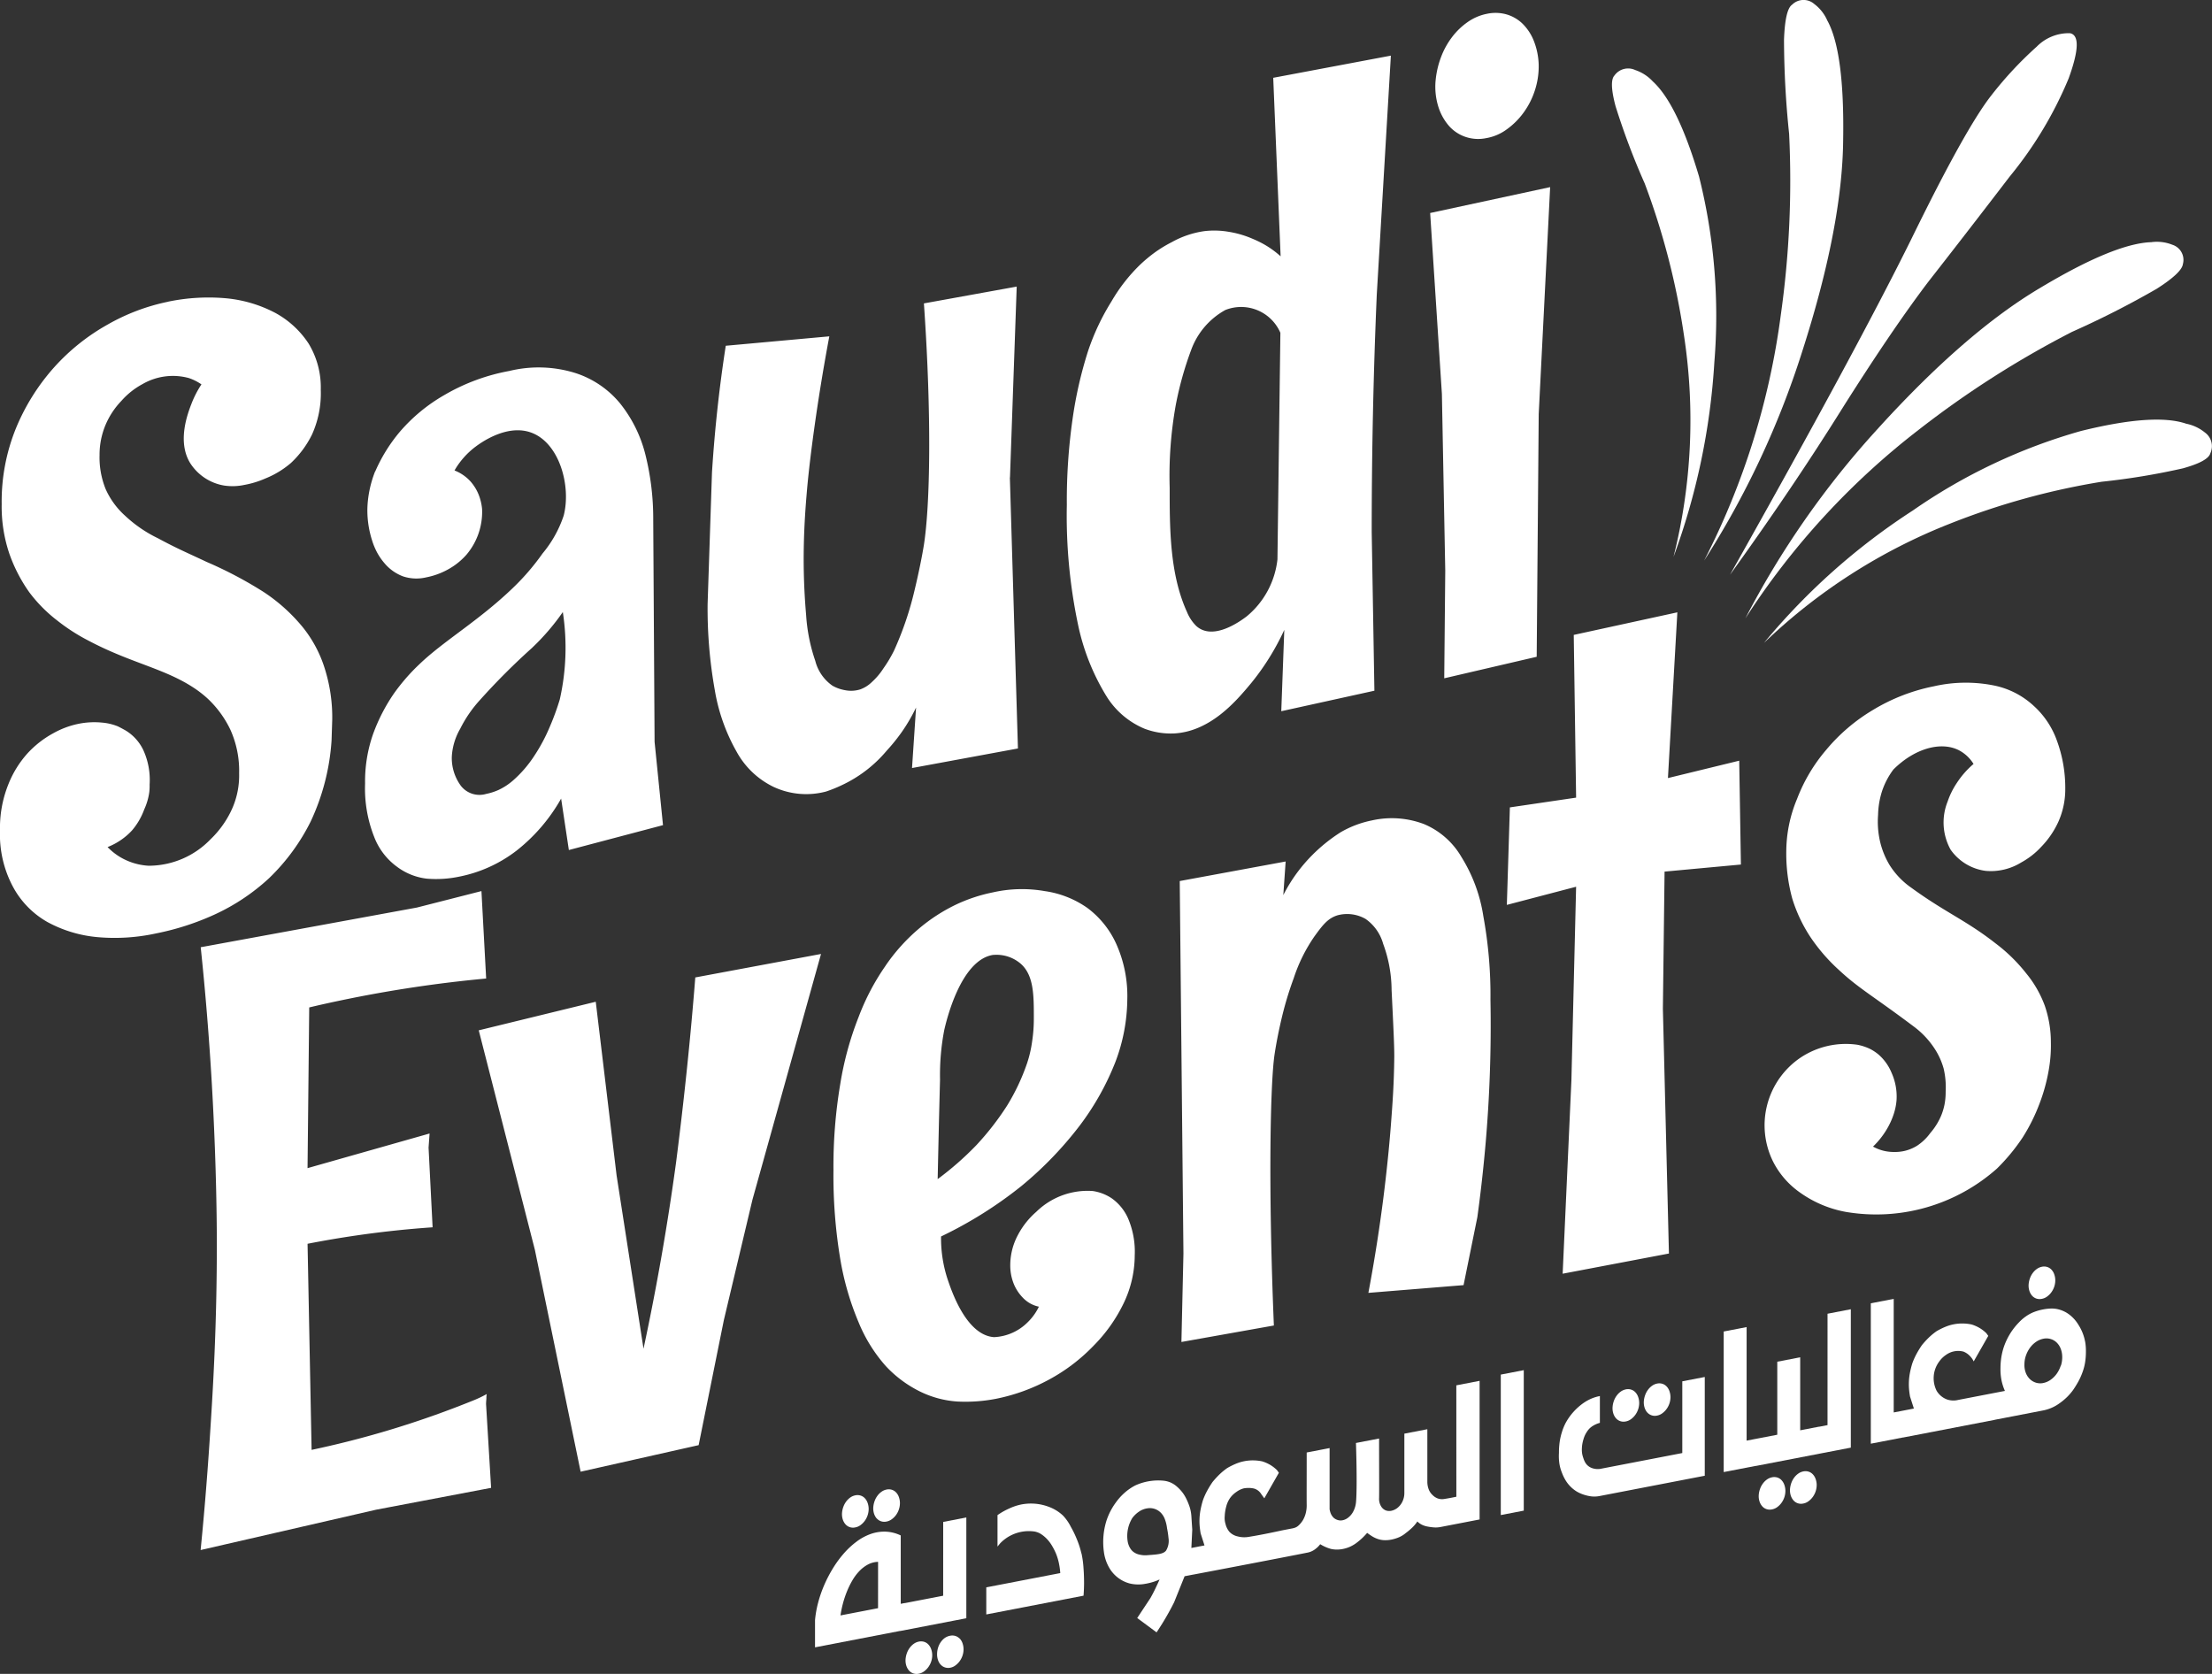 <svg xmlns="http://www.w3.org/2000/svg" xmlns:xlink="http://www.w3.org/1999/xlink" width="169.651" height="128.385" viewBox="0 0 169.651 128.385">
  <rect x="0" y="0" width="169.651" height="128.385" fill="#333333" stroke="none"/>
  <defs>
    <clipPath id="clip-path">
      <rect id="Rectangle_2" data-name="Rectangle 2" width="169.651" height="128.385" fill="none"/>
    </clipPath>
  </defs>
  <g id="SE_logo" data-name="SE logo" transform="translate(13 -23)">
    <g id="Group_1" data-name="Group 1" transform="translate(-13 23)" clip-path="url(#clip-path)">
      <path id="Path_1" data-name="Path 1" d="M177.576,317.091a.768.768,0,0,0,.329.22.777.777,0,0,0,.408.024.959.959,0,0,0,.408-.172,1.476,1.476,0,0,0,.337-.336,1.557,1.557,0,0,0,.224-.444,1.519,1.519,0,0,0,.074-.505,1.39,1.39,0,0,0-.094-.463.979.979,0,0,0-.218-.339.763.763,0,0,0-.317-.189.8.8,0,0,0-.391-.015,1,1,0,0,0-.38.16,1.387,1.387,0,0,0-.312.3,1.548,1.548,0,0,0-.221.4,1.744,1.744,0,0,0-.108.461,1.327,1.327,0,0,0,.051.515,1.061,1.061,0,0,0,.21.384" transform="translate(-112.733 -200.184)" fill="#fff"/>
      <path id="Path_2" data-name="Path 2" d="M184.159,315.857a.761.761,0,0,0,.329.22.777.777,0,0,0,.408.025.969.969,0,0,0,.408-.173,1.468,1.468,0,0,0,.338-.335,1.567,1.567,0,0,0,.223-.444,1.518,1.518,0,0,0,.074-.5,1.405,1.405,0,0,0-.093-.463.994.994,0,0,0-.218-.338.763.763,0,0,0-.318-.19.8.8,0,0,0-.391-.015.993.993,0,0,0-.38.16,1.354,1.354,0,0,0-.312.3,1.557,1.557,0,0,0-.221.4,1.751,1.751,0,0,0-.108.462,1.33,1.33,0,0,0,.051.514,1.063,1.063,0,0,0,.21.384" transform="translate(-116.918 -199.4)" fill="#fff"/>
      <path id="Path_3" data-name="Path 3" d="M199.046,344.642a.762.762,0,0,0-.317-.189.81.81,0,0,0-.391-.015,1.044,1.044,0,0,0-.544.279,1.471,1.471,0,0,0-.337.5,1.7,1.7,0,0,0-.124.6,1.345,1.345,0,0,0,.1.566.891.891,0,0,0,.326.4.8.8,0,0,0,.561.112.961.961,0,0,0,.408-.172,1.481,1.481,0,0,0,.337-.336,1.566,1.566,0,0,0,.224-.444,1.518,1.518,0,0,0,.073-.505,1.4,1.4,0,0,0-.093-.463.981.981,0,0,0-.218-.339" transform="translate(-125.462 -218.981)" fill="#fff"/>
      <path id="Path_4" data-name="Path 4" d="M192.429,345.876a.768.768,0,0,0-.318-.19.812.812,0,0,0-.391-.015.987.987,0,0,0-.38.16,1.363,1.363,0,0,0-.312.3,1.542,1.542,0,0,0-.221.4,1.756,1.756,0,0,0-.108.462,1.324,1.324,0,0,0,.051.515,1.064,1.064,0,0,0,.209.383.76.76,0,0,0,.329.22.777.777,0,0,0,.408.025.958.958,0,0,0,.409-.173,1.471,1.471,0,0,0,.337-.335,1.572,1.572,0,0,0,.224-.444,1.519,1.519,0,0,0,.074-.505,1.392,1.392,0,0,0-.093-.463.981.981,0,0,0-.218-.339" transform="translate(-121.243 -219.765)" fill="#fff"/>
      <path id="Path_5" data-name="Path 5" d="M181.457,325.567l-2.978.574a.666.666,0,0,1,.093-.025l-.369.071v-5.243a2.93,2.93,0,0,0-1.184-.292,3.139,3.139,0,0,0-1.145.188,4.112,4.112,0,0,0-1.071.587,6.391,6.391,0,0,0-.967.9,8.347,8.347,0,0,0-.83,1.132,10.2,10.2,0,0,0-.669,1.284,9.513,9.513,0,0,0-.47,1.357,7.987,7.987,0,0,0-.238,1.342v2.084l6.494-1.253a.683.683,0,0,0,.1-.012l5.01-.967v-7.729l-1.774.342Zm-4.994.956-2.88.555a7.887,7.887,0,0,1,.176-.876,7.8,7.8,0,0,1,.3-.916,6.592,6.592,0,0,1,.417-.865,3.826,3.826,0,0,1,.541-.732,2.641,2.641,0,0,1,.663-.512,1.776,1.776,0,0,1,.785-.208Z" transform="translate(-109.12 -203.179)" fill="#fff"/>
      <path id="Path_6" data-name="Path 6" d="M214.976,320.451a6.715,6.715,0,0,0-.343-1.069,7.559,7.559,0,0,0-.462-.959,3.6,3.6,0,0,0-.6-.866,3.174,3.174,0,0,0-1.1-.679,3.822,3.822,0,0,0-.383-.123,3.9,3.9,0,0,0-1.763-.047,4.183,4.183,0,0,0-.884.3,5.253,5.253,0,0,0-.9.508v2.411l.21-.254a3.11,3.11,0,0,1,.388-.339,3.055,3.055,0,0,1,2.27-.555,1.639,1.639,0,0,1,.306.1,1.292,1.292,0,0,1,.157.086,2.516,2.516,0,0,1,.4.32,2.848,2.848,0,0,1,.431.549,4.921,4.921,0,0,1,.323.629,4.331,4.331,0,0,1,.218.709,5.439,5.439,0,0,1,.111.79l-5.674,1.094v2.078l7.459-1.439c.021-.267.038-.6.04-.976,0-.561-.03-.982-.04-1.1a7.55,7.55,0,0,0-.156-1.165" transform="translate(-132.037 -201.31)" fill="#fff"/>
      <path id="Path_7" data-name="Path 7" d="M259.391,299.677q-.353.078-.731.141l-.193.031a.994.994,0,0,1-.51-.042,1.106,1.106,0,0,1-.391-.259,1.148,1.148,0,0,1-.3-.45,1.632,1.632,0,0,1-.1-.581V294.5l-1.763.34v4.576a1.511,1.511,0,0,1-.156.651,1.379,1.379,0,0,1-.357.453,1.13,1.13,0,0,1-.456.228.777.777,0,0,1-.456-.022.73.73,0,0,1-.357-.309,1.094,1.094,0,0,1-.156-.628c.013-.487,0-2.209,0-4.576l-1.774.342c.077,2.32.061,4.035,0,4.576a1.877,1.877,0,0,1-.229.719,1.38,1.38,0,0,1-.434.478.97.97,0,0,1-.364.154.816.816,0,0,1-.169.016.835.835,0,0,1-.527-.219,1.013,1.013,0,0,1-.221-.345,1.65,1.65,0,0,1-.054-.18.731.731,0,0,1-.023-.123c0-.031,0-.055,0-.063v-4.622l-1.757.339c0,2.057-.008,3.563,0,4.022a2.36,2.36,0,0,1-.068.614,2.037,2.037,0,0,1-.221.551,1.87,1.87,0,0,1-.323.4.831.831,0,0,1-.207.147,1.117,1.117,0,0,1-.181.065c-.04.011-.07.017-.083.019l-.794.153c-.18.04-1.479.327-2.568.5a1.976,1.976,0,0,1-.85-.036,1.242,1.242,0,0,1-.624-.341,1.466,1.466,0,0,1-.306-.609,1.589,1.589,0,0,1-.062-.308,1.61,1.61,0,0,1,0-.294,3.264,3.264,0,0,1,.108-.709,2.038,2.038,0,0,1,.3-.679,1.926,1.926,0,0,1,.482-.467,1.685,1.685,0,0,1,.561-.275c.091-.018.2-.027.2-.027a2.019,2.019,0,0,1,.21-.007,1.831,1.831,0,0,1,.394.048.967.967,0,0,1,.329.173,1.013,1.013,0,0,1,.232.273l.221.3,1.117-1.958-.148-.206a2.8,2.8,0,0,0-.519-.4,2.876,2.876,0,0,0-.621-.271,3.5,3.5,0,0,0-.66-.073,3.456,3.456,0,0,0-.711.064,3.367,3.367,0,0,0-.652.2,5.526,5.526,0,0,0-.652.326,4.888,4.888,0,0,0-.612.506,6.536,6.536,0,0,0-.516.567,7.618,7.618,0,0,0-.411.67,5.3,5.3,0,0,0-.32.713,6.677,6.677,0,0,0-.2.82,4.64,4.64,0,0,0-.043,1.278q.026.235.065.461l.295.918-.447.086-.1.02-.239.046-.221.043.068-1.4-.068-1.049a2.92,2.92,0,0,0-.141-.724,4.893,4.893,0,0,0-.261-.627,2.752,2.752,0,0,0-.309-.492,3.117,3.117,0,0,0-.372-.392,1.91,1.91,0,0,0-.244-.191,2.031,2.031,0,0,0-.238-.133,1.872,1.872,0,0,0-.6-.155,4.252,4.252,0,0,0-2.137.366,4.075,4.075,0,0,0-.833.575,4.406,4.406,0,0,0-.652.727,4.973,4.973,0,0,0-.522.882c-.01.022-.11.242-.193.488a5.51,5.51,0,0,0-.207,2.424,3.255,3.255,0,0,0,.5,1.366,2.677,2.677,0,0,0,.456.516,2.577,2.577,0,0,0,1.014.539,2.857,2.857,0,0,0,1.242.021c.022,0,.1-.017.2-.039a4.288,4.288,0,0,0,.861-.286q-.148.328-.326.7t-.377.724l-1.014,1.532,1.485,1.1q.409-.614.738-1.182t.606-1.122l.805-2,.678-.131h.012c4.829-.915,8.346-1.6,8.707-1.676a1.41,1.41,0,0,0,.573-.237,2.228,2.228,0,0,0,.244-.2,1.988,1.988,0,0,0,.187-.213,3.229,3.229,0,0,0,.389.206,3.479,3.479,0,0,0,.405.148,2.073,2.073,0,0,0,.453.057,2.4,2.4,0,0,0,.488-.045,2.544,2.544,0,0,0,.51-.155,2.709,2.709,0,0,0,.493-.279,5.027,5.027,0,0,0,.862-.8q.2.149.391.268a2.143,2.143,0,0,0,.443.205,1.744,1.744,0,0,0,.5.087,2.347,2.347,0,0,0,.5-.04,3.017,3.017,0,0,0,.589-.177,2.084,2.084,0,0,0,.533-.327,5.3,5.3,0,0,0,.479-.4,2.9,2.9,0,0,0,.416-.492,1.335,1.335,0,0,0,.358.255,1.708,1.708,0,0,0,.442.138,4.061,4.061,0,0,0,.487.063,1.878,1.878,0,0,0,.488-.031l.289-.056,2.709-.523V290.789l-1.785.345Zm-22.265,4.134c-.215.263-.619.292-1.428.35a1.85,1.85,0,0,1-.59-.04,1.154,1.154,0,0,1-.564-.279,1.07,1.07,0,0,1-.173-.222,1.475,1.475,0,0,1-.192-.539,2.639,2.639,0,0,1,.368-1.784,2.4,2.4,0,0,1,.224-.251,2.026,2.026,0,0,1,.258-.21,1.509,1.509,0,0,1,.64-.264,1.177,1.177,0,0,1,1.031.309,1.378,1.378,0,0,1,.324.492,2.99,2.99,0,0,1,.181.733,6.333,6.333,0,0,1,.108.728,1.44,1.44,0,0,1-.187.977" transform="translate(-147.695 -184.882)" fill="#fff"/>
      <path id="Path_8" data-name="Path 8" d="M316.04,299.653l1.763-.34V288.539l-1.763.34Z" transform="translate(-200.936 -183.451)" fill="#fff"/>
      <path id="Path_9" data-name="Path 9" d="M339.838,294.775a.754.754,0,0,0,.328.22.778.778,0,0,0,.408.025.962.962,0,0,0,.408-.172,1.474,1.474,0,0,0,.337-.336,1.562,1.562,0,0,0,.224-.444,1.524,1.524,0,0,0,.074-.505,1.393,1.393,0,0,0-.094-.463.975.975,0,0,0-.218-.339.759.759,0,0,0-.317-.189.8.8,0,0,0-.391-.015,1.007,1.007,0,0,0-.38.16,1.4,1.4,0,0,0-.311.3,1.567,1.567,0,0,0-.221.4,1.772,1.772,0,0,0-.107.462,1.323,1.323,0,0,0,.051.514,1.05,1.05,0,0,0,.21.384" transform="translate(-215.898 -185.996)" fill="#fff"/>
      <path id="Path_10" data-name="Path 10" d="M346.421,293.541a.769.769,0,0,0,.329.22.778.778,0,0,0,.408.025.963.963,0,0,0,.408-.173,1.473,1.473,0,0,0,.337-.336,1.542,1.542,0,0,0,.224-.444,1.52,1.52,0,0,0,.074-.5,1.392,1.392,0,0,0-.094-.463.972.972,0,0,0-.218-.339.765.765,0,0,0-.317-.189.8.8,0,0,0-.391-.015.99.99,0,0,0-.379.16,1.366,1.366,0,0,0-.312.3,1.553,1.553,0,0,0-.221.4,1.751,1.751,0,0,0-.108.462,1.323,1.323,0,0,0,.051.514,1.061,1.061,0,0,0,.21.384" transform="translate(-220.083 -185.211)" fill="#fff"/>
      <path id="Path_11" data-name="Path 11" d="M337.737,295.808l-6.32,1.219a1.343,1.343,0,0,1-.521-.039,1.111,1.111,0,0,1-.244-.1,1,1,0,0,1-.227-.177,1.014,1.014,0,0,1-.153-.214,1.594,1.594,0,0,1-.119-.288,2.218,2.218,0,0,1-.089-.313,1.814,1.814,0,0,1-.03-.385,2.674,2.674,0,0,1,.119-.745,2.156,2.156,0,0,1,.119-.327,2.019,2.019,0,0,1,.153-.267,1.55,1.55,0,0,1,.207-.257,1.4,1.4,0,0,1,.263-.2,1.9,1.9,0,0,1,.521-.221v-2.057a3.206,3.206,0,0,0-.638.19,3.5,3.5,0,0,0-.586.32,4.516,4.516,0,0,0-1.408,1.564,4.239,4.239,0,0,0-.286.713,4.682,4.682,0,0,0-.168.743,5.985,5.985,0,0,0-.053.836,3.969,3.969,0,0,0,.028.776,3.021,3.021,0,0,0,.193.717,3.366,3.366,0,0,0,.286.6,2.564,2.564,0,0,0,.861.866,2.644,2.644,0,0,0,.547.242,3,3,0,0,0,.586.13,2.083,2.083,0,0,0,.638-.033l8.044-1.552v-7.574l-1.723.332Z" transform="translate(-208.712 -184.363)" fill="#fff"/>
      <path id="Path_12" data-name="Path 12" d="M372.091,311.272a.759.759,0,0,0-.317-.189.8.8,0,0,0-.391-.015,1.008,1.008,0,0,0-.38.16,1.4,1.4,0,0,0-.312.3,1.569,1.569,0,0,0-.221.4,1.781,1.781,0,0,0-.108.462,1.321,1.321,0,0,0,.051.514,1.049,1.049,0,0,0,.21.384.762.762,0,0,0,.328.221.782.782,0,0,0,.409.025.97.97,0,0,0,.408-.172,1.489,1.489,0,0,0,.337-.336,1.562,1.562,0,0,0,.224-.444,1.542,1.542,0,0,0,.074-.506,1.416,1.416,0,0,0-.094-.463.976.976,0,0,0-.218-.339" transform="translate(-235.471 -197.764)" fill="#fff"/>
      <path id="Path_13" data-name="Path 13" d="M378.674,310.038a.763.763,0,0,0-.317-.189.8.8,0,0,0-.391-.015.99.99,0,0,0-.38.16,1.368,1.368,0,0,0-.312.3,1.554,1.554,0,0,0-.221.4,1.772,1.772,0,0,0-.108.462,1.323,1.323,0,0,0,.051.514,1.056,1.056,0,0,0,.21.384.763.763,0,0,0,.329.221.777.777,0,0,0,.408.025.959.959,0,0,0,.408-.172,1.476,1.476,0,0,0,.337-.336,1.572,1.572,0,0,0,.3-.949,1.4,1.4,0,0,0-.094-.463.98.98,0,0,0-.218-.339" transform="translate(-239.656 -196.98)" fill="#fff"/>
      <path id="Path_14" data-name="Path 14" d="M370.942,284.6l-.676.13a.67.67,0,0,1,.093-.025l-1.513.292v-5.6l-1.757.339v5.6l-1.27.245-.292.056-.172.033-.618.119V277.08l-1.757.339V288.2l2.424-.468a.583.583,0,0,0,.092-.011l4.864-.938,2.369-.457V275.712l-1.786.344Z" transform="translate(-230.779 -175.296)" fill="#fff"/>
      <path id="Path_15" data-name="Path 15" d="M427.458,268.958a.768.768,0,0,0,.329.22.777.777,0,0,0,.408.024.962.962,0,0,0,.408-.172,1.468,1.468,0,0,0,.337-.336,1.558,1.558,0,0,0,.224-.444,1.531,1.531,0,0,0,.074-.506,1.407,1.407,0,0,0-.093-.463,1,1,0,0,0-.218-.339.773.773,0,0,0-.318-.189.8.8,0,0,0-.391-.015,1,1,0,0,0-.38.16,1.386,1.386,0,0,0-.312.3,1.561,1.561,0,0,0-.221.4,1.747,1.747,0,0,0-.108.461,1.334,1.334,0,0,0,.051.515,1.065,1.065,0,0,0,.21.384" transform="translate(-271.607 -169.582)" fill="#fff"/>
      <path id="Path_16" data-name="Path 16" d="M410.4,276.787a3.551,3.551,0,0,0-.516-1.3,2.732,2.732,0,0,0-.87-.9,2.36,2.36,0,0,0-.719-.294,2.163,2.163,0,0,0-.448-.049,3.68,3.68,0,0,0-.677.071,4.016,4.016,0,0,0-.677.191,2.9,2.9,0,0,0-.627.335,3.467,3.467,0,0,0-.547.473,5.023,5.023,0,0,0-1.176,1.95,5.126,5.126,0,0,0-.173.748,5.419,5.419,0,0,0-.06.787,4.343,4.343,0,0,0,.079.953,3.915,3.915,0,0,0,.261.811l-.748.144-2.84.548a1.508,1.508,0,0,1-.85-.036,1.55,1.55,0,0,1-.8-.666,2.144,2.144,0,0,1,.221-2.274,1.934,1.934,0,0,1,.481-.467,1.6,1.6,0,0,1,1.36-.263,1.4,1.4,0,0,1,.469.314,1.538,1.538,0,0,1,.313.437l1.117-1.959-.148-.205a2.757,2.757,0,0,0-.519-.4,2.865,2.865,0,0,0-.621-.271,3.456,3.456,0,0,0-1.372-.009,3.356,3.356,0,0,0-.652.2,5.441,5.441,0,0,0-.652.326,4.946,4.946,0,0,0-.612.506,6.552,6.552,0,0,0-.516.567,7.617,7.617,0,0,0-.411.67,5.349,5.349,0,0,0-.32.714,6.721,6.721,0,0,0-.2.819,4.687,4.687,0,0,0-.043,1.278c.017.157.039.311.066.461l.295.919-.788.152-.759.146v-8.71l-1.757.339V284.61l2.463-.475.024,0,7.023-1.354-.024,0,3.72-.718a3.169,3.169,0,0,0,1.293-.57,4.682,4.682,0,0,0,.552-.461,4.386,4.386,0,0,0,.473-.552q.21-.308.4-.651a4.972,4.972,0,0,0,.323-.73,3.888,3.888,0,0,0,.193-.759,5.238,5.238,0,0,0,.057-.766,4.319,4.319,0,0,0-.057-.787m-1.873,1.841a2.28,2.28,0,0,1-.3.606,1.992,1.992,0,0,1-.457.462,1.469,1.469,0,0,1-.558.255,1.134,1.134,0,0,1-.576-.016,1.172,1.172,0,0,1-.473-.276,1.34,1.34,0,0,1-.32-.493,1.672,1.672,0,0,1-.1-.668,2.059,2.059,0,0,1,.124-.675,2.3,2.3,0,0,1,.315-.589,1.894,1.894,0,0,1,.459-.439,1.5,1.5,0,0,1,.559-.235,1.128,1.128,0,0,1,1.012.289,1.323,1.323,0,0,1,.309.468,1.755,1.755,0,0,1,.119.628,2.073,2.073,0,0,1-.1.682" transform="translate(-250.481 -173.883)" fill="#fff"/>
      <path id="Path_17" data-name="Path 17" d="M403.627,92.1q1.9-.532,2.07-1.147a1.291,1.291,0,0,0-.42-1.594,3.28,3.28,0,0,0-1.427-.671q-2.433-.839-8.083.559a43.09,43.09,0,0,0-12.894,6.1A50.12,50.12,0,0,0,371.462,105.5a43.635,43.635,0,0,1,14.264-9.146,55.7,55.7,0,0,1,11.636-3.217,53.365,53.365,0,0,0,6.265-1.035" transform="translate(-236.173 -56.189)" fill="#fff"/>
      <path id="Path_18" data-name="Path 18" d="M398.7,50.961q-2.825.084-8.531,3.5-5.762,3.412-12.531,10.88a67.664,67.664,0,0,0-10.1,14.488,57.841,57.841,0,0,1,13.314-14.488,74.472,74.472,0,0,1,11.747-7.5,69.522,69.522,0,0,0,6.489-3.3q1.93-1.231,2.014-1.9a1.218,1.218,0,0,0-.811-1.482,3.2,3.2,0,0,0-1.594-.2" transform="translate(-233.683 -32.388)" fill="#fff"/>
      <path id="Path_19" data-name="Path 19" d="M368.321,1.595A3.148,3.148,0,0,0,367.314.308a1.245,1.245,0,0,0-1.706.056q-.532.364-.616,2.685a71.141,71.141,0,0,0,.392,7.216,73.638,73.638,0,0,1-.643,13.929,57.641,57.641,0,0,1-5.874,18.8,67.37,67.37,0,0,0,7.5-15.971q3.1-9.622,3.161-16.278.112-6.713-1.2-9.146" transform="translate(-228.166 0)" fill="#fff"/>
      <path id="Path_20" data-name="Path 20" d="M390.3,10.394q1.175-3.245.084-3.44a3.45,3.45,0,0,0-2.545,1.035,28.4,28.4,0,0,0-3.468,3.72q-1.986,2.517-6.153,11.048-4.2,8.5-13.9,25.732,4.839-6.712,8.643-12.81,3.832-6.069,6.6-9.705,2.825-3.608,6.209-8.027a29.858,29.858,0,0,0,4.531-7.552" transform="translate(-231.633 -4.408)" fill="#fff"/>
      <path id="Path_21" data-name="Path 21" d="M339.726,17.336a55.612,55.612,0,0,0,2.237,5.93,56.268,56.268,0,0,1,3.021,11.719,43,43,0,0,1-.811,16.922,52.234,52.234,0,0,0,3.132-14.936,43.847,43.847,0,0,0-1.175-14.236q-1.65-5.566-3.552-7.3a3.225,3.225,0,0,0-1.342-.867,1.286,1.286,0,0,0-1.594.42q-.42.447.084,2.349" transform="translate(-215.821 -9.196)" fill="#fff"/>
      <path id="Path_22" data-name="Path 22" d="M116.8,3.568a2.954,2.954,0,0,0-1.229-.732,3.108,3.108,0,0,0-1.514-.056,3.855,3.855,0,0,0-1.472.621,5.288,5.288,0,0,0-1.206,1.151,6.032,6.032,0,0,0-.857,1.549,6.832,6.832,0,0,0-.416,1.788,5.132,5.132,0,0,0,.2,1.992,4.108,4.108,0,0,0,.812,1.486,2.957,2.957,0,0,0,1.274.854,3.013,3.013,0,0,0,1.58.1,3.724,3.724,0,0,0,1.58-.668,5.7,5.7,0,0,0,1.306-1.3,6,6,0,0,0,.867-1.719,5.924,5.924,0,0,0,.286-1.955,5.4,5.4,0,0,0-.363-1.794,3.809,3.809,0,0,0-.845-1.312M145.2,60.76c1.607-1.613,3.629-2.2,5.028-1.5a2.9,2.9,0,0,1,1.134,1.057,6.754,6.754,0,0,0-1.289,1.47,5.979,5.979,0,0,0-.7,1.418,4.3,4.3,0,0,0,.232,3.688,3.894,3.894,0,0,0,2.682,1.624,4.427,4.427,0,0,0,2.733-.645,5.968,5.968,0,0,0,1.547-1.212,6.809,6.809,0,0,0,1.289-1.882,6.1,6.1,0,0,0,.541-2.527,10.492,10.492,0,0,0-.619-3.661,6.567,6.567,0,0,0-1.805-2.733,6.333,6.333,0,0,0-3.12-1.573,10.99,10.99,0,0,0-4.538.078,14.453,14.453,0,0,0-4.693,1.83,13.9,13.9,0,0,0-3.559,3.043A12.787,12.787,0,0,0,137.826,63,10.522,10.522,0,0,0,137,67.026a13.043,13.043,0,0,0,.464,3.635,11.506,11.506,0,0,0,1.392,2.94,13.79,13.79,0,0,0,2.192,2.527c1.506,1.406,2.642,2.007,5.7,4.306a6.588,6.588,0,0,1,1.6,1.676,5.454,5.454,0,0,1,.722,1.573,6.313,6.313,0,0,1,.154,1.779,5.034,5.034,0,0,1-.084.954,4.625,4.625,0,0,1-.251.851,5.005,5.005,0,0,1-.851,1.367,3.857,3.857,0,0,1-1.031.98,3.25,3.25,0,0,1-.954.387,3.317,3.317,0,0,1-.774.077A3.357,3.357,0,0,1,144.53,90a3.238,3.238,0,0,1-.877-.335,6.287,6.287,0,0,0,1.031-1.289,5.762,5.762,0,0,0,.541-1.16,4.572,4.572,0,0,0,.232-1.109,4.445,4.445,0,0,0-.387-2.115,3.733,3.733,0,0,0-1.031-1.418,3.456,3.456,0,0,0-.63-.408,4.028,4.028,0,0,0-.969-.314,6.268,6.268,0,0,0-4.332.98,6.265,6.265,0,0,0-2.115,7.994,6.465,6.465,0,0,0,2.037,2.347,8.74,8.74,0,0,0,3.533,1.5,13.937,13.937,0,0,0,11.6-3.327,15,15,0,0,0,1.96-2.372,13.991,13.991,0,0,0,1.289-2.579,13.709,13.709,0,0,0,.7-2.5,10.863,10.863,0,0,0,.181-2.244,8.612,8.612,0,0,0-.464-2.785,8.519,8.519,0,0,0-1.418-2.476,12.744,12.744,0,0,0-2.372-2.321c-2.248-1.761-3.835-2.354-6.446-4.255a6.057,6.057,0,0,1-1.676-1.753,6.26,6.26,0,0,1-.722-1.78,6.834,6.834,0,0,1-.154-2.063,6.368,6.368,0,0,1,.309-1.83,5.847,5.847,0,0,1,.851-1.625m-11.681,7.272-.129-7.968L127.924,61.4l.722-12.712L120.7,50.42l.181,12.481-5.08.748-.232,7.478,5.312-1.392-.361,14.853-.671,14.827L128,97.866l-.464-18.772.129-10.52,5.854-.542m-30.737-2.45a12.552,12.552,0,0,0-2.14,1.727,12.3,12.3,0,0,0-1.148,1.334,12.044,12.044,0,0,0-1.07,1.734l.18-2.579-8.123,1.5.284,28.571-.155,6.781,7.091-1.263c-.444-10.733-.271-18.623.052-20.783.257-1.717.677-3.32.677-3.32a26.117,26.117,0,0,1,.793-2.534,12.32,12.32,0,0,1,1.6-3.223c.622-.852,1.011-1.369,1.754-1.6a2.834,2.834,0,0,1,2.166.283,3.465,3.465,0,0,1,1.341,1.908,10.351,10.351,0,0,1,.645,3.532c.142,2.916.213,4.374.206,5.132-.021,2.083-.137,3.63-.258,5.209-.057.741-.229,2.881-.593,5.725-.25,1.947-.608,4.376-1.135,7.168l7.3-.593,1.057-5.209c.186-1.353.42-3.236.619-5.492a105.209,105.209,0,0,0,.387-11.165A33.62,33.62,0,0,0,113.767,72a11.988,11.988,0,0,0-1.676-4.538,6.009,6.009,0,0,0-2.862-2.527,6.957,6.957,0,0,0-4.023-.284,7.816,7.816,0,0,0-2.424.928M67.92,75.793a17.839,17.839,0,0,0-2.063,3.919A24.609,24.609,0,0,0,64.439,84.9a37.951,37.951,0,0,0-.516,6.575,39.048,39.048,0,0,0,.516,6.782,21.624,21.624,0,0,0,1.418,4.9,11.748,11.748,0,0,0,2.089,3.352,9.071,9.071,0,0,0,2.6,1.934,7.636,7.636,0,0,0,2.862.774,12.252,12.252,0,0,0,2.966-.206,14.479,14.479,0,0,0,4.126-1.5,13.823,13.823,0,0,0,3.378-2.579,12.01,12.01,0,0,0,2.3-3.249,8.511,8.511,0,0,0,.851-3.661,6.5,6.5,0,0,0-.516-2.862,3.74,3.74,0,0,0-1.238-1.521,3.518,3.518,0,0,0-1.47-.567,5.627,5.627,0,0,0-4.332,1.6,6.145,6.145,0,0,0-1.393,1.753,4.919,4.919,0,0,0-.593,2.553,3.776,3.776,0,0,0,.284,1.263,3.33,3.33,0,0,0,.645.98,2.438,2.438,0,0,0,.535.438,2.352,2.352,0,0,0,.728.284,4.19,4.19,0,0,1-.851,1.186,3.893,3.893,0,0,1-2.592,1.151c-2.08-.149-3.2-3.39-3.519-4.322a10.059,10.059,0,0,1-.542-3.4,31.809,31.809,0,0,0,6.163-3.868A28,28,0,0,0,82.8,88.067a20.5,20.5,0,0,0,2.759-4.925,13.839,13.839,0,0,0,.9-4.745,9.765,9.765,0,0,0-.825-4.229,7.067,7.067,0,0,0-2.243-2.811,7.5,7.5,0,0,0-3.275-1.289,10.12,10.12,0,0,0-3.971.1,12.315,12.315,0,0,0-2.862.954,13.3,13.3,0,0,0-2.811,1.831,14.291,14.291,0,0,0-2.553,2.836m8.277-.825a2.841,2.841,0,0,1,2.105.69c1,.9.993,2.433.989,4.261a11.444,11.444,0,0,1-.129,1.676,9.171,9.171,0,0,1-.387,1.676,16.178,16.178,0,0,1-1.547,3.275,21.256,21.256,0,0,1-2.347,3.017,23.784,23.784,0,0,1-2.965,2.6c.042-1.955.1-4.551.181-7.633a18.273,18.273,0,0,1,.322-3.789c.13-.573,1.234-5.426,3.778-5.778M53.325,76.7q-.541,6.885-1.47,14.156-.98,7.22-2.5,14.311l-2.063-13.28-1.6-13.331-8.974,2.192,4.306,16.838L44.532,114.6l9.051-2.037,1.934-9.592,2.192-9.231,5.26-18.849-9.644,1.8m-16.039.077-.361-6.7-4.951,1.263-16.58,3.043c.334,3.184.666,7,.9,11.32.316,5.781.333,10.136.335,11.165.013,6.581-.305,11.6-.542,15.214-.225,3.447-.483,6.361-.7,8.535l13.46-3.094,8.819-1.676-.387-6.421q0-.155.026-.412a1.691,1.691,0,0,1,.026-.361,9.073,9.073,0,0,1-.9.438c-2.054.837-4.335,1.658-6.833,2.4-2,.593-3.908,1.066-5.7,1.444l-.31-15.807c1.21-.237,2.474-.454,3.791-.645,2.034-.295,3.973-.493,5.8-.619l-.31-6.111.078-1.083-9.36,2.656.129-12.325q1.255-.3,2.553-.567a98.649,98.649,0,0,1,11.011-1.65m72.407-58.714.9,13.873.258,13.563-.078,8.251,7.091-1.65.155-18.617.877-17.405-9.205,1.986M106.676,5.991l-9.025,1.7.567,13.692a7.251,7.251,0,0,0-1.089-.812,7.923,7.923,0,0,0-1.051-.529,7.7,7.7,0,0,0-1.857-.542,6.509,6.509,0,0,0-1.831-.051,7.156,7.156,0,0,0-2.527.851,9.952,9.952,0,0,0-1.257.761,11.17,11.17,0,0,0-1.193.993,13.014,13.014,0,0,0-2.166,2.785,17.917,17.917,0,0,0-1.8,3.817,31.6,31.6,0,0,0-1.186,5.209,44.2,44.2,0,0,0-.439,6.575,40.465,40.465,0,0,0,.851,9.154,17.2,17.2,0,0,0,2.166,5.492,6.277,6.277,0,0,0,2.939,2.527,5.668,5.668,0,0,0,2.265.365c2.813-.15,4.792-2.516,5.883-3.82a18.583,18.583,0,0,0,1.3-1.792A19.106,19.106,0,0,0,98.5,50.033l-.232,6.24,7.143-1.573-.207-12.171q0-9.128.387-18.179l1.083-18.36M91.334,28.631A5.731,5.731,0,0,1,93.979,25.5,3.279,3.279,0,0,1,98.2,27.25q-.113,8.689-.225,17.378A6.6,6.6,0,0,1,95.614,49c-.979.745-2.744,1.751-3.866.735a3.2,3.2,0,0,1-.711-1.073c-1.328-2.915-1.328-6.391-1.328-9.537a30.708,30.708,0,0,1,.464-6.318,25.925,25.925,0,0,1,1.16-4.177M77.461,38.352l.516-14.647-7.117,1.289c.613,8.805.467,15.523,0,18.514-.114.728-.379,2.087-.722,3.507a24.859,24.859,0,0,1-1.573,4.616,9.98,9.98,0,0,1-.8,1.341,5.242,5.242,0,0,1-.883,1.051,2.51,2.51,0,0,1-.9.574,2.362,2.362,0,0,1-1.193.058,2.982,2.982,0,0,1-.947-.342,3.325,3.325,0,0,1-1.315-1.908,13.345,13.345,0,0,1-.7-3.507,49.334,49.334,0,0,1-.181-5.157c.034-1.869.15-3.281.232-4.255.042-.5.186-2.152.593-5.054.251-1.786.613-4.134,1.134-6.911l-7.942.722q-.748,4.822-1.057,9.721l-.335,10.082a35.469,35.469,0,0,0,.541,6.55,14.365,14.365,0,0,0,1.676,4.77,6.411,6.411,0,0,0,2.836,2.708,5.926,5.926,0,0,0,4.023.361,10.463,10.463,0,0,0,1.2-.483,10.036,10.036,0,0,0,3.468-2.663,14.241,14.241,0,0,0,1.154-1.431,13.257,13.257,0,0,0,1.089-1.869l-.31,4.641,8.123-1.5-.619-20.783m-48.684-.464a8.473,8.473,0,0,0-.445,1.528,8.087,8.087,0,0,0-.148,1.386,7.61,7.61,0,0,0,.361,2.372,5.263,5.263,0,0,0,.406.967,4.674,4.674,0,0,0,.548.787,3.421,3.421,0,0,0,1.418,1.006,3.245,3.245,0,0,0,1.78.077,5.689,5.689,0,0,0,2.1-.869,5.238,5.238,0,0,0,1-.884,5.082,5.082,0,0,0,1.186-3.481,3.971,3.971,0,0,0-.284-1.16,3.529,3.529,0,0,0-.619-.98,3.275,3.275,0,0,0-1.212-.825,6.06,6.06,0,0,1,1.624-1.831c.331-.246,2.3-1.705,4.152-1.109,2.256.725,3.187,4.121,2.6,6.395a8.922,8.922,0,0,1-1.625,2.914,18.083,18.083,0,0,1-2.424,2.785c-2.411,2.284-4.868,3.759-6.678,5.389-.3.273-.53.5-.616.583a15.291,15.291,0,0,0-1.653,1.944A13.724,13.724,0,0,0,28.622,58,10.969,10.969,0,0,0,28,61.817a10.109,10.109,0,0,0,.7,4.1,5.061,5.061,0,0,0,1.727,2.269,4.72,4.72,0,0,0,2.295.928,8.644,8.644,0,0,0,2.5-.154,10.551,10.551,0,0,0,4.384-1.986,13.486,13.486,0,0,0,3.43-4l.593,3.945,7.22-1.908-.645-6.395L50.1,41.6a20.238,20.238,0,0,0-.593-4.977,10.243,10.243,0,0,0-1.959-3.971,7.365,7.365,0,0,0-3.43-2.321,9.476,9.476,0,0,0-5.054-.155,15.32,15.32,0,0,0-5,1.856,13.034,13.034,0,0,0-3.378,2.785,12.356,12.356,0,0,0-1.908,3.068M40.819,51.4a17.511,17.511,0,0,0,2.347-2.733,18.015,18.015,0,0,1-.232,6.7,19.312,19.312,0,0,1-.774,2.114A13.317,13.317,0,0,1,40.974,59.7a9.078,9.078,0,0,1-1.625,1.883,4.753,4.753,0,0,1-1.109.726,4.413,4.413,0,0,1-.953.306A1.808,1.808,0,0,1,35.352,62a3.6,3.6,0,0,1-.7-2.243,4.792,4.792,0,0,1,.644-2.14A9.7,9.7,0,0,1,36.822,55.4a52.024,52.024,0,0,1,4-4M12.893,24.866a15.673,15.673,0,0,0-4.641,1.753,16.016,16.016,0,0,0-4.074,3.249,16.334,16.334,0,0,0-2.94,4.667A14.925,14.925,0,0,0,.129,40.389a11.266,11.266,0,0,0,.593,3.816,11.944,11.944,0,0,0,1.521,2.94,11.155,11.155,0,0,0,2.14,2.166,14.658,14.658,0,0,0,2.4,1.547c3.264,1.731,5.874,2.135,8.158,3.672a8.185,8.185,0,0,1,1,.789,7.975,7.975,0,0,1,1.728,2.372,7.671,7.671,0,0,1,.671,3.352,6.286,6.286,0,0,1-.645,2.939A7.542,7.542,0,0,1,16.142,66.1a6.589,6.589,0,0,1-4.751,2.024,4.82,4.82,0,0,1-2.026-.579,4.715,4.715,0,0,1-1.114-.852,5.059,5.059,0,0,0,1.077-.58,4.883,4.883,0,0,0,.806-.709,5.2,5.2,0,0,0,.928-1.6,4.756,4.756,0,0,0,.387-1.315,4.123,4.123,0,0,0,.026-.593,5.494,5.494,0,0,0-.49-2.656,3.532,3.532,0,0,0-1.367-1.5c-.294-.165-.542-.291-.607-.318a4.152,4.152,0,0,0-1.172-.275,6.11,6.11,0,0,0-1.857.1,6.682,6.682,0,0,0-1.908.722A7.624,7.624,0,0,0,2.114,59.5a7.872,7.872,0,0,0-1.5,2.45A8.932,8.932,0,0,0,0,65.427a8.5,8.5,0,0,0,1.006,4.332,6.805,6.805,0,0,0,2.63,2.682A9.874,9.874,0,0,0,7.478,73.6a14.9,14.9,0,0,0,4.487-.284,20.223,20.223,0,0,0,4.538-1.47,15.9,15.9,0,0,0,4.126-2.759,15.8,15.8,0,0,0,3.2-4.358,17.261,17.261,0,0,0,1.6-6.214l.052-1.6a12.452,12.452,0,0,0-.567-3.894,9.567,9.567,0,0,0-1.7-3.2,13.377,13.377,0,0,0-3.017-2.708,31.107,31.107,0,0,0-4.358-2.295c-1.479-.7-2.242-1.009-3.713-1.805a10.082,10.082,0,0,1-2.553-1.753A6.078,6.078,0,0,1,8.1,39.229a6.47,6.47,0,0,1-.464-2.6A5.9,5.9,0,0,1,8.1,34.3a6.087,6.087,0,0,1,1.212-1.831,5.821,5.821,0,0,1,1.624-1.289,4.651,4.651,0,0,1,3.533-.464,3.749,3.749,0,0,1,.98.49,7.667,7.667,0,0,0-.748,1.444c-.294.756-1.147,2.946-.1,4.616a3.841,3.841,0,0,0,2.6,1.7,4.354,4.354,0,0,0,1.547-.052,7.116,7.116,0,0,0,1.6-.49,7.009,7.009,0,0,0,1.96-1.186,7.524,7.524,0,0,0,1.624-2.192,7.658,7.658,0,0,0,.67-3.429,6.481,6.481,0,0,0-.928-3.533,7.129,7.129,0,0,0-2.579-2.372,10.127,10.127,0,0,0-3.739-1.109,15.216,15.216,0,0,0-4.461.258" transform="translate(0 -1.724)" fill="#fff"/>
    </g>
  </g>
</svg>
